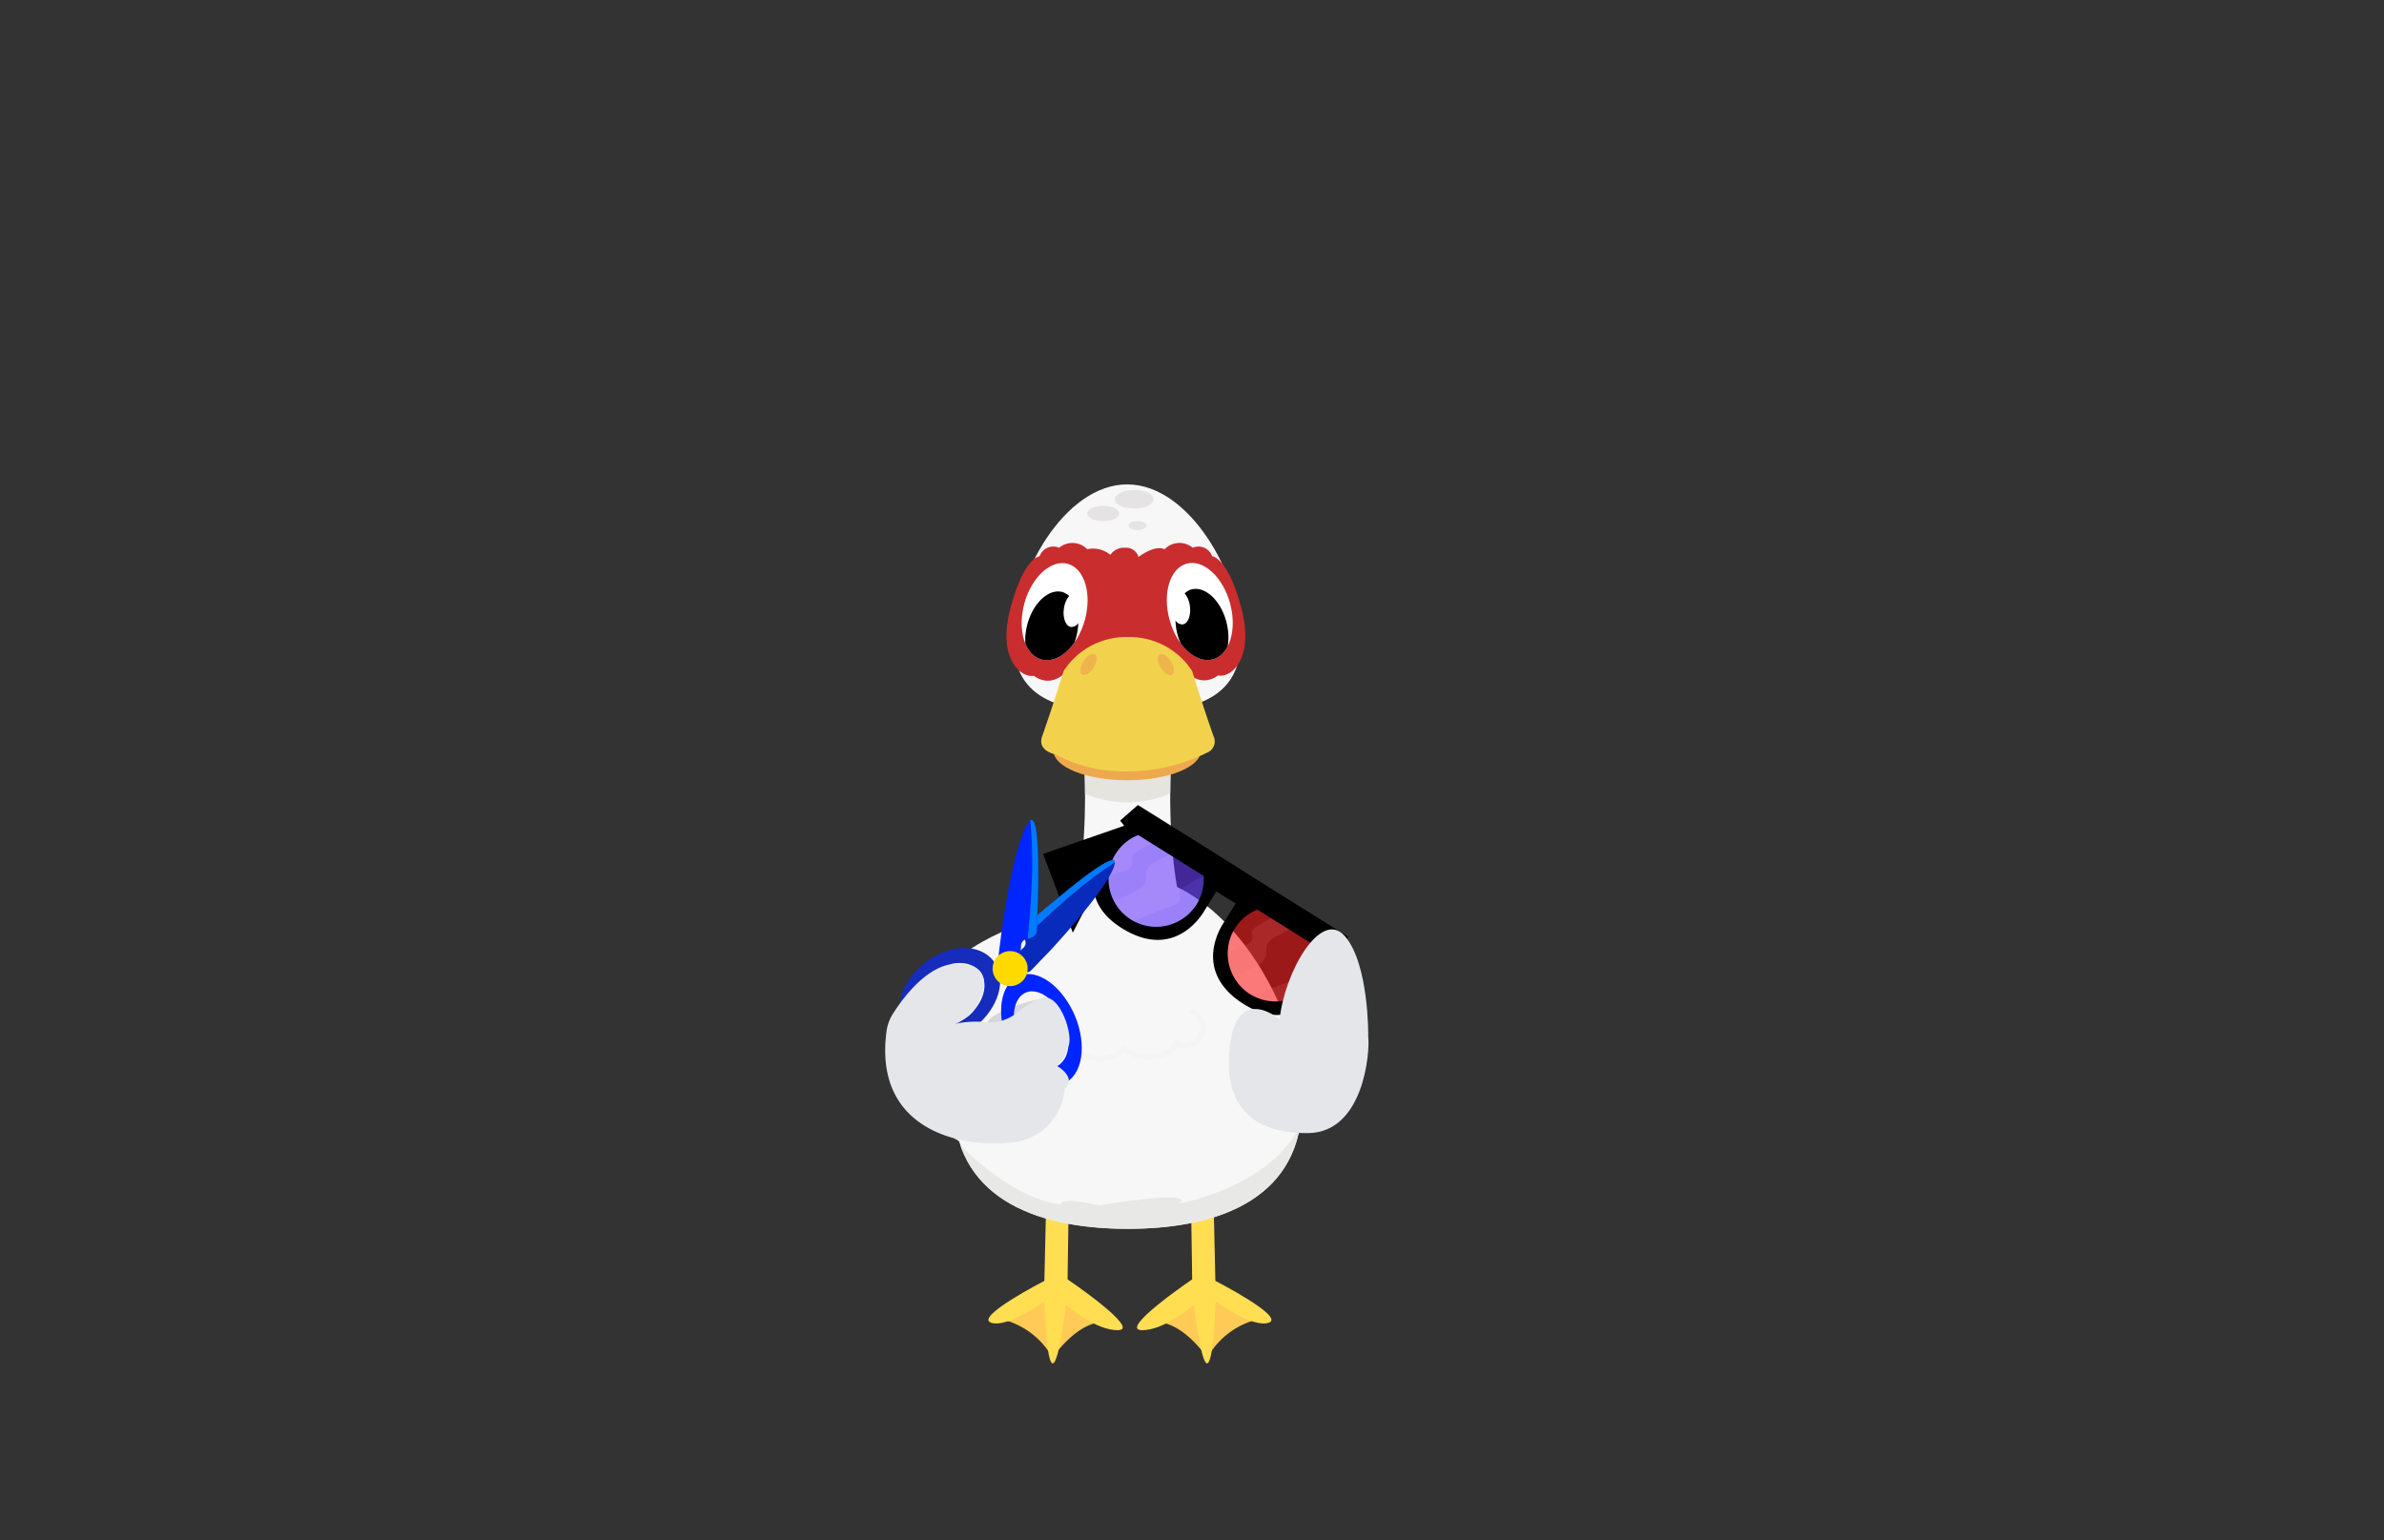 <svg id="Layer_3" data-name="Layer 3" xmlns="http://www.w3.org/2000/svg" xmlns:xlink="http://www.w3.org/1999/xlink" viewBox="0 0 260 168"><rect x="0" y="0" width="260" height="168" fill="#333333" stroke="none"/><defs><style>.cls-1{fill:#f7f7f7;}.cls-2{fill:#fff;}.cls-3{fill:#541dff;opacity:0.5;}.cls-4{fill:red;opacity:0.51;}.cls-5{fill:#082bbc;}.cls-6{fill:#0025ff;}.cls-7{fill:#9b9a9a;}.cls-8{fill:#ffca55;}.cls-9{fill:#ffde52;}.cls-10{clip-path:url(#clip-path);}.cls-11{fill:#e5e4df;}.cls-12{fill:#efa94d;}.cls-13{fill:#c92d2d;}.cls-14{fill:#f2d24c;}.cls-15{fill:#efb54d;}.cls-16{clip-path:url(#clip-path-2);}.cls-17{clip-path:url(#clip-path-3);}.cls-18{fill:#e5e3e4;}.cls-19{clip-path:url(#clip-path-4);}.cls-20{fill:#e8e8e6;}.cls-21{opacity:0.21;}.cls-22{fill:#e5e5e5;}.cls-23{clip-path:url(#clip-path-5);}.cls-24{fill:#6e60f4;}.cls-24,.cls-26{opacity:0.19;}.cls-25{clip-path:url(#clip-path-6);}.cls-26{fill:#ed6b6b;}.cls-27{fill:none;stroke:#007aff;stroke-linecap:round;stroke-linejoin:round;stroke-width:0.19px;}.cls-28{fill:#d5d7db;}.cls-29{fill:#152cbc;}.cls-30{clip-path:url(#clip-path-7);}.cls-31{fill:#007aff;}.cls-32{clip-path:url(#clip-path-8);}.cls-33{fill:#ffda00;}.cls-34{fill:#e5e6ea;}</style><clipPath id="clip-path"><path class="cls-1" d="M130.2,103.1c-4.64-10.39-1.59-29.91-1.59-29.91L123,68.6v-.08l0,0,0,0v.08l-5.63,4.59s3,19.52-1.59,29.91a7.54,7.54,0,0,0,7.22,4.66H123A7.54,7.54,0,0,0,130.2,103.1Z"/></clipPath><clipPath id="clip-path-2"><ellipse class="cls-2" cx="115.02" cy="66.7" rx="5.41" ry="3.42" transform="translate(20.25 159.97) rotate(-74.65)"/></clipPath><clipPath id="clip-path-3"><ellipse class="cls-2" cx="130.85" cy="66.7" rx="3.42" ry="5.41" transform="translate(-12.99 37.01) rotate(-15.35)"/></clipPath><clipPath id="clip-path-4"><path class="cls-1" d="M142,120.17c0,10.2-8.52,13.85-19,13.85s-19-3.65-19-13.85,8.52-24.7,19-24.7S142,110,142,120.17Z"/></clipPath><clipPath id="clip-path-5"><path class="cls-3" d="M123.61,89.79l8.45,5.29s.4,1.12-1.67,4.43-5.17,2.54-7.84.86S118.06,94.58,123.61,89.79Z"/></clipPath><clipPath id="clip-path-6"><path class="cls-4" d="M136.68,98l8.46,5.28s.39,1.12-1.68,4.43-5.16,2.54-7.84.87S131.14,102.75,136.68,98Z"/></clipPath><clipPath id="clip-path-7"><path class="cls-5" d="M114.57,103.64s6.59-7.07,7-9.44c.4-2.15-8.23,5.45-9.81,6.85a.7.7,0,0,0-.24.62,2.06,2.06,0,0,0,.23.77.74.74,0,0,1-.13.92l-.84.79a.75.75,0,0,0,0,1.06l.62.62a.74.74,0,0,0,1.06,0Z"/></clipPath><clipPath id="clip-path-8"><path class="cls-6" d="M109.31,101s1.36-9.58,2.93-11.4c1.42-1.67.93,9.83.83,11.93a.7.7,0,0,1-.33.58,1.88,1.88,0,0,1-.74.3.76.76,0,0,0-.64.68l-.09,1.15a.72.72,0,0,1-.81.68l-.87-.08a.75.75,0,0,1-.66-.83Z"/></clipPath></defs><polygon class="cls-7" points="120.3 92.07 124.65 95.6 126.64 93.78 122.18 90.24 120.3 92.07"/><path class="cls-1" d="M111.58,100.78s-10.38,2.85-12.82,12,8.75,13.12,8.75,13.12l19.43-11.7Z"/><path class="cls-8" d="M108.57,143.76a8.6,8.6,0,0,1,6.22,4.33s3.49-5.25,7-3.55L114.36,140Z"/><path class="cls-9" d="M113.9,139.7l.19-8.32,2.46,0-.12,8.15s8,5.44,5.55,5.54-5.71-2.73-5.71-2.73c-1.94,14.52-2.38-.38-2.38-.38s-4.07,2.94-5.83,2.29S113.9,139.7,113.9,139.7Z"/><path class="cls-8" d="M137.89,143.76a8.58,8.58,0,0,0-6.22,4.33s-3.49-5.25-7-3.55l7.47-4.51Z"/><path class="cls-9" d="M132.55,139.7l-.19-8.32-2.46,0,.12,8.15s-8,5.44-5.55,5.54,5.72-2.73,5.72-2.73c1.93,14.52,2.38-.38,2.38-.38s4.07,2.94,5.83,2.29S132.55,139.7,132.55,139.7Z"/><path class="cls-1" d="M130.2,103.1c-4.64-10.39-1.59-29.91-1.59-29.91L123,68.6v-.08l0,0,0,0v.08l-5.63,4.59s3,19.52-1.59,29.91a7.54,7.54,0,0,0,7.22,4.66H123A7.54,7.54,0,0,0,130.2,103.1Z"/><g class="cls-10"><ellipse class="cls-11" cx="122.93" cy="78.87" rx="10.18" ry="8.64"/></g><ellipse class="cls-12" cx="122.93" cy="81.89" rx="8.03" ry="3.21"/><path class="cls-1" d="M135.34,69.69c0,6.85-5.55,8-12.41,8s-12.41-1.11-12.41-8,5.56-16.86,12.41-16.86S135.34,62.84,135.34,69.69Z"/><path class="cls-13" d="M135.38,66.33c-1.48-5.6-3.18-5.66-3.18-5.66a1.58,1.58,0,0,0-2.12-.93,2.27,2.27,0,0,0-3.07.16c-.9-.39-2.1.31-2.84.84a1.43,1.43,0,0,0-1.5-1,1.76,1.76,0,0,0-1.57.78,2.93,2.93,0,0,0-2.52-.62,2.27,2.27,0,0,0-3.07-.16,1.59,1.59,0,0,0-2.13.93s-1.69.06-3.18,5.66,1.22,7.64,2.55,7.37c0,0,1.91,1.65,3.87-.82a4.33,4.33,0,0,0,2.86-2.7,2.09,2.09,0,0,0,2.44-.15,1.56,1.56,0,0,0,1.89.11,2.09,2.09,0,0,0,2.29,0,4.33,4.33,0,0,0,2.87,2.7c2,2.47,3.87.82,3.87.82C134.16,74,136.87,71.94,135.38,66.33Z"/><path class="cls-14" d="M132.35,80.3c-1.27-3.61-2.33-7.11-2.33-7.11A8.12,8.12,0,0,0,123,69.48h0a8.09,8.09,0,0,0-7,3.71s-1.07,3.5-2.34,7.11c-.38,1.08.32,1.7,1.49,2a16,16,0,0,0,7.9,1.83,19.6,19.6,0,0,0,8.75-2.12l0,0A1.3,1.3,0,0,0,132.35,80.3Z"/><ellipse class="cls-15" cx="118.72" cy="72.47" rx="1.3" ry="0.66" transform="translate(-5.36 135.33) rotate(-58.27)"/><ellipse class="cls-15" cx="127.15" cy="72.47" rx="0.66" ry="1.3" transform="translate(-19.11 77.71) rotate(-31.73)"/><ellipse class="cls-2" cx="115.02" cy="66.7" rx="5.41" ry="3.42" transform="translate(20.25 159.97) rotate(-74.65)"/><g class="cls-16"><path d="M116.79,68.38c-.56-.08-.91-1-.76-2A2.74,2.74,0,0,1,116.6,65a2,2,0,0,0-.73-.43c-1.47-.4-3.17,1.15-3.81,3.47s0,4.52,1.5,4.93,3.17-1.15,3.81-3.47a7.18,7.18,0,0,0,.23-1.55A.91.91,0,0,1,116.79,68.38Z"/></g><ellipse class="cls-2" cx="130.85" cy="66.7" rx="3.42" ry="5.41" transform="translate(-12.99 37.01) rotate(-15.35)"/><g class="cls-17"><path d="M129,68.1c.56-.08.91-1,.77-2a2.66,2.66,0,0,0-.57-1.38,1.75,1.75,0,0,1,.73-.43c1.46-.4,3.17,1.15,3.8,3.47s0,4.52-1.5,4.92-3.17-1.15-3.81-3.46a6.66,6.66,0,0,1-.22-1.55A.89.89,0,0,0,129,68.1Z"/></g><ellipse class="cls-18" cx="120.31" cy="56" rx="1.74" ry="0.84"/><ellipse class="cls-18" cx="124.06" cy="57.32" rx="0.99" ry="0.48"/><ellipse class="cls-18" cx="123.69" cy="54.45" rx="2.11" ry="1.01"/><path class="cls-1" d="M142,120.17c0,10.2-8.52,13.85-19,13.85s-19-3.65-19-13.85,8.52-24.7,19-24.7S142,110,142,120.17Z"/><g class="cls-19"><path class="cls-20" d="M101.2,121s7.18,9.46,14.48,10.36c0,0-.11-.9,4.18.11,0,0,10.55-1.8,8.81-.23,0,0,13.44-2.36,14.14-12.38h3.36v19.7H102.24Z"/></g><g class="cls-21"><path class="cls-22" d="M114.74,111.18a1.62,1.62,0,0,0-.49,2.29,2.11,2.11,0,0,0,2.65.51l-.39-.1a4.16,4.16,0,0,0,6.28.74h-.4a4.68,4.68,0,0,0,3.61.83c1-.13,2.26-.51,2.51-1.64l-.41.17a2.22,2.22,0,1,0,2.07-3.91c-.32-.16-.61.33-.28.49a1.65,1.65,0,1,1-1.51,2.93.29.29,0,0,0-.41.17c-.23,1-1.5,1.2-2.35,1.27a4,4,0,0,1-2.83-.71.29.29,0,0,0-.4,0,3.58,3.58,0,0,1-5.39-.63.29.29,0,0,0-.38-.1,1.6,1.6,0,0,1-1.84-.25,1.06,1.06,0,0,1,.25-1.57.28.28,0,0,0-.29-.49Z"/></g><polygon points="117 101.72 113.76 93.13 122.78 90 121.61 92.82 117 101.72"/><path class="cls-3" d="M123.61,89.79l8.45,5.29s.4,1.12-1.67,4.43-5.17,2.54-7.84.86S118.06,94.58,123.61,89.79Z"/><g class="cls-23"><path class="cls-24" d="M123.91,92.92a1,1,0,0,0-.49.54c0,.22.08.45.07.68,0,.47-.56.72-1,.87a42.09,42.09,0,0,0-4.17,1.73,1.38,1.38,0,0,0-.74.62,1,1,0,0,0,.53,1.16,2.42,2.42,0,0,0,1.39.12A12,12,0,0,0,124,97.12a1.83,1.83,0,0,0,.95-1c.1-.37,0-.78.08-1.15a1.88,1.88,0,0,1,1.06-1l1.93-1a6.78,6.78,0,0,0,1.72-.87c.42-.45.18-.58-.4-.75C127.44,90.86,125.48,91.93,123.91,92.92Z"/><path class="cls-24" d="M129.11,96.75c-.21.14-.44.3-.49.54s.08.46.06.68c0,.47-.55.72-1,.88a39.74,39.74,0,0,0-4.17,1.72,1.49,1.49,0,0,0-.75.62,1,1,0,0,0,.54,1.16,2.49,2.49,0,0,0,1.38.13,12.17,12.17,0,0,0,4.53-1.53,1.79,1.79,0,0,0,.95-1c.1-.38,0-.78.08-1.15a1.83,1.83,0,0,1,1.06-1l1.93-1A6.76,6.76,0,0,0,135,96c.42-.45.18-.59-.4-.76C132.63,94.69,130.67,95.76,129.11,96.75Z"/></g><path class="cls-4" d="M136.68,98l8.46,5.28s.39,1.12-1.68,4.43-5.16,2.54-7.84.87S131.14,102.75,136.68,98Z"/><g class="cls-25"><path class="cls-26" d="M137,101.09a1,1,0,0,0-.48.54c-.05.23.07.46.06.68,0,.47-.56.72-1,.88a38,38,0,0,0-4.17,1.72,1.45,1.45,0,0,0-.75.62,1,1,0,0,0,.53,1.16,2.52,2.52,0,0,0,1.39.13,12.17,12.17,0,0,0,4.53-1.53,1.8,1.8,0,0,0,.94-1c.1-.38,0-.78.08-1.15a1.9,1.9,0,0,1,1.06-1l1.93-1a6.6,6.6,0,0,0,1.72-.86c.43-.45.18-.59-.39-.76C140.51,99,138.55,100.1,137,101.09Z"/><path class="cls-26" d="M142.18,104.93a.93.93,0,0,0-.49.54c0,.22.08.45.06.68,0,.47-.55.72-1,.87a39.81,39.81,0,0,0-4.17,1.73,1.4,1.4,0,0,0-.74.61,1,1,0,0,0,.53,1.17,2.51,2.51,0,0,0,1.39.12,11.89,11.89,0,0,0,4.52-1.53,1.79,1.79,0,0,0,.95-1c.1-.37,0-.78.08-1.15a1.85,1.85,0,0,1,1.06-.95l1.93-1a7.13,7.13,0,0,0,1.72-.87c.42-.45.18-.58-.4-.76C145.71,102.87,143.75,103.94,142.18,104.93Z"/></g><path d="M146.32,104.65l.68-2.5h0l-8.9-5.56h0l-4.73-3h0l-9.27-5.79h0l-1.94,1.7.45.57c-2.09,1.47-6.3,7.39-.26,11.16s9.06-2,9.06-2l1.24-2,2.11,1.31-1.24,2s-3.87,5.25,2.17,9,9.51-2.59,9.92-5.11Zm-23.71-4.91a5.25,5.25,0,0,1-1.34-5.83,5.14,5.14,0,0,1,2.86-2.84h0l7.14,4.46h0a5.19,5.19,0,0,1-8.66,4.21Zm13,8.14a5.25,5.25,0,0,1-1.34-5.83,5.14,5.14,0,0,1,2.86-2.84h0l7.14,4.46h0a5.19,5.19,0,0,1-8.66,4.21Z"/><path class="cls-27" d="M112.66,105.05s6.24-6.44,7.8-9.42"/><path class="cls-28" d="M114.15,108.82a18.75,18.75,0,0,0-5.53,1.83c-2.44,1.37-.25,3.36.87,3.66s4-2.18,4-2.18S115.36,110.46,114.15,108.82Z"/><path class="cls-29" d="M101.29,104.68c-2.76,1.88-4,5.12-2.71,7.23s4.53,2.32,7.28.44,4-5.12,2.71-7.23S104.05,102.8,101.29,104.68Zm.73,1.22c1.88-1.27,4.1-1.14,5,.3s0,3.65-1.85,4.93-4.1,1.14-5-.3S100.14,107.18,102,105.9Z"/><path class="cls-5" d="M114.57,103.64s6.59-7.07,7-9.44c.4-2.15-8.23,5.45-9.81,6.85a.7.7,0,0,0-.24.62,2.06,2.06,0,0,0,.23.77.74.74,0,0,1-.13.92l-.84.79a.75.75,0,0,0,0,1.06l.62.62a.74.74,0,0,0,1.06,0Z"/><g class="cls-30"><path class="cls-31" d="M122.68,93.41s-2.91,1.46-8,6.11-5.56,5.76-5.56,5.76l-2.59-2.88L117.83,92l2.81-.56Z"/></g><path class="cls-6" d="M110.48,106.82c-1.73,1.44-1.74,5.06,0,8.08s4.48,4.31,6.2,2.86,1.74-5.06,0-8.08S112.2,105.38,110.48,106.82Zm5.19,9.2c-1.17,1-3.07.11-4.23-2s-1.15-4.52,0-5.5,3.07-.11,4.23,1.94S116.84,115,115.67,116Z"/><path class="cls-6" d="M109.31,101s1.36-9.58,2.93-11.4c1.42-1.67.93,9.83.83,11.93a.7.7,0,0,1-.33.58,1.88,1.88,0,0,1-.74.3.76.76,0,0,0-.64.68l-.09,1.15a.72.72,0,0,1-.81.68l-.87-.08a.75.75,0,0,1-.66-.83Z"/><g class="cls-32"><path class="cls-31" d="M112.18,88.28s.69,3.17.24,10-1,7.94-1,7.94l3.87.2,1.06-15.32L115,88.59Z"/></g><circle class="cls-33" cx="110.17" cy="105.63" r="1.91" transform="translate(-39.64 76.43) rotate(-32.76)"/><path class="cls-34" d="M96.7,112.37a4.7,4.7,0,0,1,.7-1.83c1.11-1.75,3.79-5.37,6.91-5.43,4.12-.07,3,3.21,2.47,4.06s-.43,1.52-2.74,2.52a11,11,0,0,1,3.11-.24,4.9,4.9,0,0,0,3.71-.94c1.11-.91,2.43-1.78,3.29-1.69,1.76.19,3.08,4.78,2.23,5.47a2.66,2.66,0,0,1-1.19,1.92s2.35,1.26.91,2.53a6.31,6.31,0,0,1-5.76,5.86C105,125.24,95.17,123.36,96.7,112.37Z"/><path class="cls-34" d="M149.22,113s.1-7.83-2.54-10.89-6.62,4-7.12,9.06c0,0-4.89-4.17-5.5,3.56s4.86,8.92,8.65,8.85C148.71,123.47,149.43,114.82,149.22,113Z"/></svg>